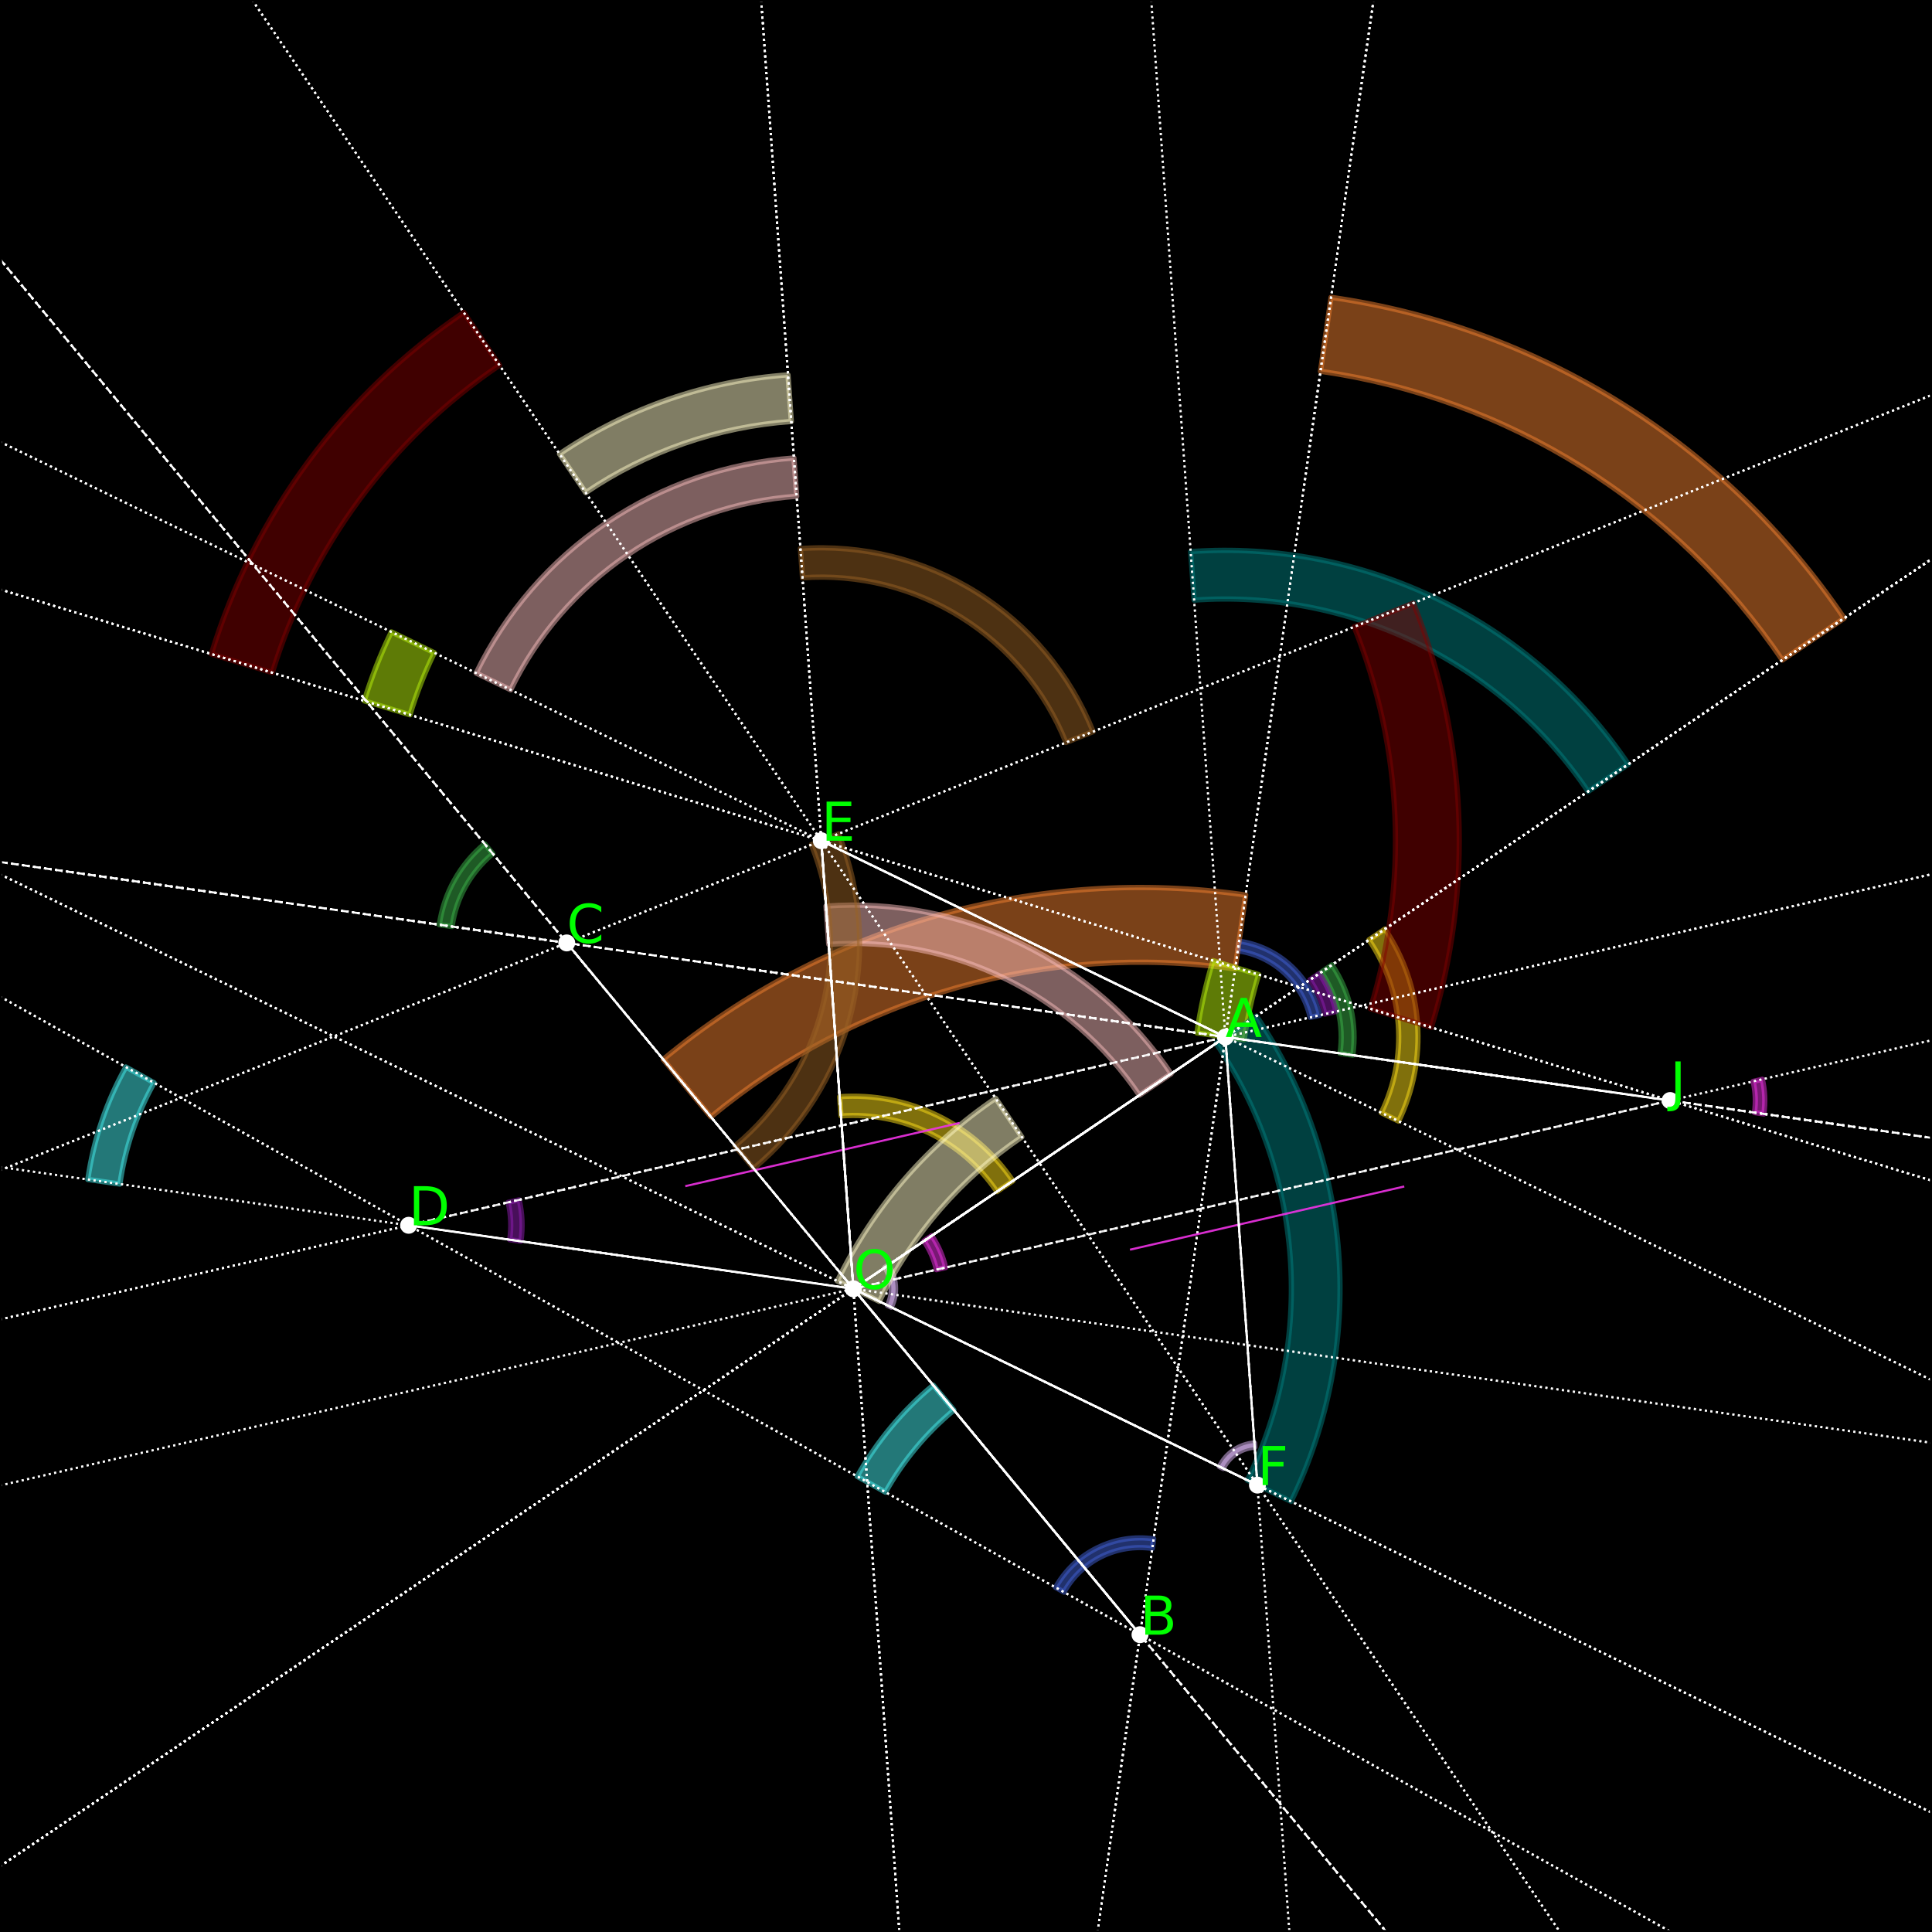 <?xml version="1.0" encoding="utf-8" standalone="no"?>
<!DOCTYPE svg PUBLIC "-//W3C//DTD SVG 1.1//EN"
  "http://www.w3.org/Graphics/SVG/1.1/DTD/svg11.dtd">
<svg xmlns:xlink="http://www.w3.org/1999/xlink" width="368.64pt" height="368.64pt" viewBox="0 0 368.64 368.64" xmlns="http://www.w3.org/2000/svg" version="1.1">
 <defs>
  <style type="text/css">*{stroke-linejoin: round; stroke-linecap: butt}</style>
 </defs>
 <g id="figure_1">
  <g id="patch_1">
   <path d="M 0 368.64 
L 368.64 368.64 
L 368.64 0 
L 0 0 
z
" style="fill: #ffffff"/>
  </g>
  <g id="axes_1">
   <g id="patch_2">
    <path d="M 0 368.64 
L 368.64 368.64 
L 368.64 0 
L 0 0 
z
"/>
   </g>
   <g id="patch_3">
    <path d="M 258.12 201.341 
C 258.548 198.348 258.419 195.301 257.739 192.354 
C 257.06 189.407 255.842 186.611 254.147 184.106 
L 252.114 185.483 
C 253.639 187.737 254.735 190.253 255.347 192.905 
C 255.958 195.557 256.074 198.3 255.689 200.994 
z
" clip-path="url(#p388df4194c)" style="fill: #3cb44b; opacity: 0.5; stroke: #3cb44b; stroke-linejoin: miter"/>
   </g>
   <g id="patch_4">
    <path d="M 92.466 161.011 
C 90.137 162.941 88.185 165.284 86.708 167.923 
C 85.231 170.562 84.254 173.451 83.826 176.445 
L 86.257 176.792 
C 86.642 174.097 87.521 171.497 88.85 169.122 
C 90.18 166.747 91.937 164.638 94.032 162.902 
z
" clip-path="url(#p388df4194c)" style="fill: #3cb44b; opacity: 0.5; stroke: #3cb44b; stroke-linejoin: miter"/>
   </g>
   <g id="patch_5">
    <path d="M 266.868 213.926 
C 269.686 208.124 270.928 201.681 270.468 195.247 
C 270.008 188.814 267.862 182.613 264.246 177.271 
L 261.203 179.331 
C 264.457 184.139 266.388 189.719 266.802 195.51 
C 267.216 201.3 266.099 207.099 263.562 212.321 
z
" clip-path="url(#p388df4194c)" style="fill: #ffe119; opacity: 0.5; stroke: #ffe119; stroke-linejoin: miter"/>
   </g>
   <g id="patch_6">
    <path d="M 193.261 225.316 
C 189.646 219.974 184.687 215.677 178.885 212.859 
C 173.083 210.04 166.64 208.798 160.206 209.259 
L 160.468 212.924 
C 166.259 212.51 172.058 213.628 177.279 216.164 
C 182.501 218.701 186.964 222.568 190.218 227.375 
z
" clip-path="url(#p388df4194c)" style="fill: #ffe119; opacity: 0.5; stroke: #ffe119; stroke-linejoin: miter"/>
   </g>
   <g id="patch_7">
    <path d="M 251.809 193.721 
C 250.971 190.088 249.053 186.792 246.307 184.27 
C 243.561 181.747 240.115 180.114 236.424 179.587 
L 236.163 181.415 
C 239.485 181.89 242.587 183.359 245.058 185.63 
C 247.529 187.9 249.255 190.866 250.009 194.136 
z
" clip-path="url(#p388df4194c)" style="fill: #4363d8; opacity: 0.5; stroke: #4363d8; stroke-linejoin: miter"/>
   </g>
   <g id="patch_8">
    <path d="M 220.134 293.628 
C 216.443 293.101 212.678 293.704 209.336 295.357 
C 205.994 297.01 203.229 299.636 201.408 302.89 
L 203.019 303.792 
C 204.659 300.864 207.147 298.5 210.154 297.012 
C 213.162 295.524 216.551 294.982 219.873 295.457 
z
" clip-path="url(#p388df4194c)" style="fill: #4363d8; opacity: 0.5; stroke: #4363d8; stroke-linejoin: miter"/>
   </g>
   <g id="patch_9">
    <path d="M 351.884 117.956 
C 340.737 101.486 326.266 87.53 309.405 76.986 
C 292.543 66.442 273.661 59.542 253.974 56.729 
L 251.958 70.843 
C 269.676 73.374 286.67 79.585 301.846 89.074 
C 317.021 98.564 330.044 111.125 340.077 125.947 
z
" clip-path="url(#p388df4194c)" style="fill: #f58231; opacity: 0.5; stroke: #f58231; stroke-linejoin: miter"/>
   </g>
   <g id="patch_10">
    <path d="M 237.684 170.771 
C 217.997 167.959 197.937 169.296 178.798 174.698 
C 159.659 180.099 141.86 189.446 126.548 202.136 
L 135.645 213.113 
C 149.426 201.693 165.445 193.281 182.67 188.419 
C 199.896 183.558 217.949 182.354 235.668 184.885 
z
" clip-path="url(#p388df4194c)" style="fill: #f58231; opacity: 0.5; stroke: #f58231; stroke-linejoin: miter"/>
   </g>
   <g id="patch_11">
    <path d="M 254.903 193.008 
C 254.605 191.712 254.187 190.446 253.656 189.226 
C 253.125 188.007 252.482 186.839 251.737 185.738 
L 249.944 186.951 
C 250.615 187.942 251.194 188.993 251.672 190.091 
C 252.15 191.188 252.525 192.327 252.794 193.494 
z
" clip-path="url(#p388df4194c)" style="fill: #911eb4; opacity: 0.5; stroke: #911eb4; stroke-linejoin: miter"/>
   </g>
   <g id="patch_12">
    <path d="M 99.4 236.853 
C 99.589 235.537 99.655 234.206 99.599 232.877 
C 99.542 231.548 99.364 230.227 99.065 228.931 
L 96.956 229.417 
C 97.225 230.584 97.385 231.772 97.436 232.968 
C 97.487 234.164 97.427 235.362 97.258 236.547 
z
" clip-path="url(#p388df4194c)" style="fill: #911eb4; opacity: 0.5; stroke: #911eb4; stroke-linejoin: miter"/>
   </g>
   <g id="patch_13">
    <path d="M 178.063 264.297 
C 175.137 266.722 172.441 269.411 170.009 272.331 
C 167.577 275.251 165.419 278.388 163.563 281.704 
L 168.959 284.725 
C 170.629 281.741 172.571 278.917 174.76 276.289 
C 176.949 273.661 179.376 271.241 182.009 269.058 
z
" clip-path="url(#p388df4194c)" style="fill: #46f0f0; opacity: 0.5; stroke: #46f0f0; stroke-linejoin: miter"/>
   </g>
   <g id="patch_14">
    <path d="M 24.014 203.587 
C 22.158 206.902 20.611 210.382 19.394 213.982 
C 18.177 217.582 17.294 221.286 16.756 225.048 
L 22.878 225.923 
C 23.362 222.537 24.156 219.203 25.252 215.963 
C 26.348 212.723 27.74 209.591 29.41 206.607 
z
" clip-path="url(#p388df4194c)" style="fill: #46f0f0; opacity: 0.5; stroke: #46f0f0; stroke-linejoin: miter"/>
   </g>
   <g id="patch_15">
    <path d="M 336.552 212.545 
C 336.709 211.446 336.764 210.335 336.717 209.225 
C 336.67 208.116 336.521 207.014 336.272 205.932 
L 334.511 206.338 
C 334.736 207.311 334.87 208.304 334.912 209.302 
C 334.955 210.3 334.905 211.3 334.764 212.289 
z
" clip-path="url(#p388df4194c)" style="fill: #f032e6; opacity: 0.5; stroke: #f032e6; stroke-linejoin: miter"/>
   </g>
   <g id="patch_16">
    <path d="M 180.433 241.855 
C 180.184 240.773 179.835 239.717 179.392 238.699 
C 178.949 237.681 178.413 236.706 177.79 235.787 
L 176.294 236.8 
C 176.854 237.627 177.337 238.504 177.736 239.42 
C 178.135 240.337 178.448 241.287 178.673 242.261 
z
" clip-path="url(#p388df4194c)" style="fill: #f032e6; opacity: 0.5; stroke: #f032e6; stroke-linejoin: miter"/>
   </g>
   <g id="patch_17">
    <path d="M 74.673 120.565 
C 73.642 122.687 72.694 124.848 71.831 127.043 
C 70.968 129.238 70.19 131.466 69.5 133.722 
L 78.221 136.391 
C 78.843 134.361 79.542 132.356 80.319 130.38 
C 81.096 128.405 81.949 126.46 82.877 124.55 
z
" clip-path="url(#p388df4194c)" style="fill: #bcf60c; opacity: 0.5; stroke: #bcf60c; stroke-linejoin: miter"/>
   </g>
   <g id="patch_18">
    <path d="M 231.454 183.295 
C 230.763 185.55 230.161 187.832 229.647 190.134 
C 229.134 192.436 228.71 194.758 228.376 197.093 
L 237.405 198.382 
C 237.705 196.281 238.087 194.192 238.549 192.12 
C 239.011 190.048 239.554 187.994 240.175 185.964 
z
" clip-path="url(#p388df4194c)" style="fill: #bcf60c; opacity: 0.5; stroke: #bcf60c; stroke-linejoin: miter"/>
   </g>
   <g id="patch_19">
    <path d="M 151.489 87.387 
C 138.671 88.304 126.317 92.58 115.674 99.783 
C 105.031 106.986 96.471 116.866 90.855 128.426 
L 97.441 131.625 
C 102.495 121.221 110.2 112.329 119.778 105.846 
C 129.356 99.364 140.475 95.515 152.012 94.69 
z
" clip-path="url(#p388df4194c)" style="fill: #fabebe; opacity: 0.5; stroke: #fabebe; stroke-linejoin: miter"/>
   </g>
   <g id="patch_20">
    <path d="M 223.462 204.875 
C 216.259 194.232 206.379 185.671 194.819 180.056 
C 183.26 174.441 170.423 171.967 157.605 172.884 
L 158.127 180.187 
C 169.663 179.362 181.217 181.588 191.62 186.642 
C 202.024 191.696 210.916 199.4 217.399 208.979 
z
" clip-path="url(#p388df4194c)" style="fill: #fabebe; opacity: 0.5; stroke: #fabebe; stroke-linejoin: miter"/>
   </g>
   <g id="patch_21">
    <path d="M 310.714 145.82 
C 301.579 132.322 289.048 121.464 274.387 114.343 
C 259.726 107.221 243.445 104.083 227.188 105.246 
L 227.85 114.508 
C 242.482 113.462 257.135 116.286 270.33 122.695 
C 283.524 129.105 294.802 138.877 303.024 151.025 
z
" clip-path="url(#p388df4194c)" style="fill: #008080; opacity: 0.5; stroke: #008080; stroke-linejoin: miter"/>
   </g>
   <g id="patch_22">
    <path d="M 246.355 286.488 
C 253.477 271.827 256.614 255.546 255.451 239.289 
C 254.289 223.031 248.866 207.363 239.73 193.864 
L 232.04 199.069 
C 240.262 211.218 245.143 225.319 246.189 239.951 
C 247.236 254.583 244.412 269.236 238.002 282.43 
z
" clip-path="url(#p388df4194c)" style="fill: #008080; opacity: 0.5; stroke: #008080; stroke-linejoin: miter"/>
   </g>
   <g id="patch_23">
    <path d="M 239.354 275.334 
C 237.944 275.435 236.585 275.906 235.415 276.698 
C 234.244 277.49 233.303 278.576 232.685 279.848 
L 233.41 280.2 
C 233.965 279.055 234.813 278.078 235.866 277.365 
C 236.92 276.652 238.142 276.228 239.411 276.138 
z
" clip-path="url(#p388df4194c)" style="fill: #e6beff; opacity: 0.5; stroke: #e6beff; stroke-linejoin: miter"/>
   </g>
   <g id="patch_24">
    <path d="M 170.071 249.432 
C 170.688 248.161 170.96 246.749 170.86 245.339 
C 170.759 243.929 170.289 242.571 169.496 241.4 
L 168.83 241.852 
C 169.543 242.905 169.966 244.128 170.056 245.397 
C 170.147 246.665 169.902 247.936 169.347 249.08 
z
" clip-path="url(#p388df4194c)" style="fill: #e6beff; opacity: 0.5; stroke: #e6beff; stroke-linejoin: miter"/>
   </g>
   <g id="patch_25">
    <path d="M 143.797 222.949 
C 152.911 215.396 159.394 205.138 162.306 193.664 
C 165.218 182.19 164.41 170.083 160.001 159.097 
L 154.814 161.179 
C 158.783 171.066 159.509 181.963 156.889 192.29 
C 154.268 202.616 148.433 211.848 140.23 218.646 
z
" clip-path="url(#p388df4194c)" style="fill: #9a6324; opacity: 0.5; stroke: #9a6324; stroke-linejoin: miter"/>
   </g>
   <g id="patch_26">
    <path d="M 208.58 139.597 
C 204.17 128.612 196.382 119.306 186.346 113.03 
C 176.309 106.753 164.533 103.825 152.725 104.67 
L 153.124 110.244 
C 163.751 109.484 174.349 112.12 183.382 117.768 
C 192.415 123.417 199.425 131.792 203.393 141.679 
z
" clip-path="url(#p388df4194c)" style="fill: #9a6324; opacity: 0.5; stroke: #9a6324; stroke-linejoin: miter"/>
   </g>
   <g id="patch_27">
    <path d="M 150.355 71.528 
C 142.587 72.083 134.925 73.655 127.565 76.202 
C 120.206 78.749 113.212 82.25 106.762 86.616 
L 111.757 93.996 
C 117.562 90.067 123.856 86.916 130.48 84.624 
C 137.104 82.331 143.999 80.917 150.991 80.417 
z
" clip-path="url(#p388df4194c)" style="fill: #fffac8; opacity: 0.5; stroke: #fffac8; stroke-linejoin: miter"/>
   </g>
   <g id="patch_28">
    <path d="M 189.977 209.565 
C 183.528 213.93 177.678 219.122 172.578 225.008 
C 167.478 230.893 163.172 237.422 159.769 244.428 
L 167.785 248.321 
C 170.847 242.017 174.723 236.141 179.313 230.843 
C 183.903 225.546 189.168 220.873 194.972 216.945 
z
" clip-path="url(#p388df4194c)" style="fill: #fffac8; opacity: 0.5; stroke: #fffac8; stroke-linejoin: miter"/>
   </g>
   <g id="patch_29">
    <path d="M 273.107 196.045 
C 277.147 182.846 278.913 169.056 278.329 155.265 
C 277.744 141.474 274.819 127.883 269.677 115.073 
L 258.38 119.607 
C 263.008 131.136 265.641 143.368 266.167 155.78 
C 266.693 168.192 265.104 180.603 261.468 192.482 
z
" clip-path="url(#p388df4194c)" style="fill: #800000; opacity: 0.5; stroke: #800000; stroke-linejoin: miter"/>
   </g>
   <g id="patch_30">
    <path d="M 88.485 59.611 
C 77.054 67.348 67.021 76.973 58.818 88.074 
C 50.614 99.175 44.359 111.591 40.319 124.789 
L 51.958 128.352 
C 55.594 116.473 61.224 105.299 68.607 95.308 
C 75.991 85.317 85.019 76.655 95.307 69.692 
z
" clip-path="url(#p388df4194c)" style="fill: #800000; opacity: 0.5; stroke: #800000; stroke-linejoin: miter"/>
   </g>
   <g id="PathCollection_1">
    <defs>
     <path id="m6ac4ab924b" d="M 0 1.118 
C 0.297 1.118 0.581 1 0.791 0.791 
C 1 0.581 1.118 0.297 1.118 0 
C 1.118 -0.297 1 -0.581 0.791 -0.791 
C 0.581 -1 0.297 -1.118 0 -1.118 
C -0.297 -1.118 -0.581 -1 -0.791 -0.791 
C -1 -0.581 -1.118 -0.297 -1.118 0 
C -1.118 0.297 -1 0.581 -0.791 0.791 
C -0.581 1 -0.297 1.118 0 1.118 
z
" style="stroke: #ffffff"/>
    </defs>
    <g clip-path="url(#p388df4194c)">
     <use xlink:href="#m6ac4ab924b" x="217.523" y="311.911" style="fill: #ffffff; stroke: #ffffff"/>
    </g>
   </g>
   <g id="PathCollection_2">
    <g clip-path="url(#p388df4194c)">
     <use xlink:href="#m6ac4ab924b" x="108.134" y="179.917" style="fill: #ffffff; stroke: #ffffff"/>
    </g>
   </g>
   <g id="PathCollection_3">
    <g clip-path="url(#p388df4194c)">
     <use xlink:href="#m6ac4ab924b" x="162.828" y="245.914" style="fill: #ffffff; stroke: #ffffff"/>
    </g>
   </g>
   <g id="PathCollection_4">
    <g clip-path="url(#p388df4194c)">
     <use xlink:href="#m6ac4ab924b" x="233.813" y="197.869" style="fill: #ffffff; stroke: #ffffff"/>
    </g>
   </g>
   <g id="PathCollection_5">
    <g clip-path="url(#p388df4194c)">
     <use xlink:href="#m6ac4ab924b" x="77.974" y="233.793" style="fill: #ffffff; stroke: #ffffff"/>
    </g>
   </g>
   <g id="PathCollection_6">
    <g clip-path="url(#p388df4194c)">
     <use xlink:href="#m6ac4ab924b" x="156.713" y="160.417" style="fill: #ffffff; stroke: #ffffff"/>
    </g>
   </g>
   <g id="PathCollection_7">
    <g clip-path="url(#p388df4194c)">
     <use xlink:href="#m6ac4ab924b" x="239.928" y="283.366" style="fill: #ffffff; stroke: #ffffff"/>
    </g>
   </g>
   <g id="PathCollection_8">
    <g clip-path="url(#p388df4194c)">
     <use xlink:href="#m6ac4ab924b" x="318.667" y="209.99" style="fill: #ffffff; stroke: #ffffff"/>
    </g>
   </g>
   <g id="matplotlib.axis_1">
    <g id="xtick_1">
     <g id="line2d_1">
      <defs>
       <path id="m6bd9567457" d="M 0 0 
L 0 3.5 
" style="stroke: #000000; stroke-width: 0.8"/>
      </defs>
      <g>
       <use xlink:href="#m6bd9567457" x="3.502" y="368.64" style="stroke: #000000; stroke-width: 0.8"/>
      </g>
     </g>
     <g id="text_1">
      <!-- −1.5 -->
      <g transform="translate(-8.639 383.238) scale(0.1 -0.1)">
       <defs>
        <path id="DejaVuSans-2212" d="M 678 2272 
L 4684 2272 
L 4684 1741 
L 678 1741 
L 678 2272 
z
" transform="scale(0.016)"/>
        <path id="DejaVuSans-31" d="M 794 531 
L 1825 531 
L 1825 4091 
L 703 3866 
L 703 4441 
L 1819 4666 
L 2450 4666 
L 2450 531 
L 3481 531 
L 3481 0 
L 794 0 
L 794 531 
z
" transform="scale(0.016)"/>
        <path id="DejaVuSans-2e" d="M 684 794 
L 1344 794 
L 1344 0 
L 684 0 
L 684 794 
z
" transform="scale(0.016)"/>
        <path id="DejaVuSans-35" d="M 691 4666 
L 3169 4666 
L 3169 4134 
L 1269 4134 
L 1269 2991 
Q 1406 3038 1543 3061 
Q 1681 3084 1819 3084 
Q 2600 3084 3056 2656 
Q 3513 2228 3513 1497 
Q 3513 744 3044 326 
Q 2575 -91 1722 -91 
Q 1428 -91 1123 -41 
Q 819 9 494 109 
L 494 744 
Q 775 591 1075 516 
Q 1375 441 1709 441 
Q 2250 441 2565 725 
Q 2881 1009 2881 1497 
Q 2881 1984 2565 2268 
Q 2250 2553 1709 2553 
Q 1456 2553 1204 2497 
Q 953 2441 691 2322 
L 691 4666 
z
" transform="scale(0.016)"/>
       </defs>
       <use xlink:href="#DejaVuSans-2212"/>
       <use xlink:href="#DejaVuSans-31" x="83.789"/>
       <use xlink:href="#DejaVuSans-2e" x="147.412"/>
       <use xlink:href="#DejaVuSans-35" x="179.199"/>
      </g>
     </g>
    </g>
    <g id="xtick_2">
     <g id="line2d_2">
      <g>
       <use xlink:href="#m6bd9567457" x="79.908" y="368.64" style="stroke: #000000; stroke-width: 0.8"/>
      </g>
     </g>
     <g id="text_2">
      <!-- −1.0 -->
      <g transform="translate(67.766 383.238) scale(0.1 -0.1)">
       <defs>
        <path id="DejaVuSans-30" d="M 2034 4250 
Q 1547 4250 1301 3770 
Q 1056 3291 1056 2328 
Q 1056 1369 1301 889 
Q 1547 409 2034 409 
Q 2525 409 2770 889 
Q 3016 1369 3016 2328 
Q 3016 3291 2770 3770 
Q 2525 4250 2034 4250 
z
M 2034 4750 
Q 2819 4750 3233 4129 
Q 3647 3509 3647 2328 
Q 3647 1150 3233 529 
Q 2819 -91 2034 -91 
Q 1250 -91 836 529 
Q 422 1150 422 2328 
Q 422 3509 836 4129 
Q 1250 4750 2034 4750 
z
" transform="scale(0.016)"/>
       </defs>
       <use xlink:href="#DejaVuSans-2212"/>
       <use xlink:href="#DejaVuSans-31" x="83.789"/>
       <use xlink:href="#DejaVuSans-2e" x="147.412"/>
       <use xlink:href="#DejaVuSans-30" x="179.199"/>
      </g>
     </g>
    </g>
    <g id="xtick_3">
     <g id="line2d_3">
      <g>
       <use xlink:href="#m6bd9567457" x="156.314" y="368.64" style="stroke: #000000; stroke-width: 0.8"/>
      </g>
     </g>
     <g id="text_3">
      <!-- −0.5 -->
      <g transform="translate(144.172 383.238) scale(0.1 -0.1)">
       <use xlink:href="#DejaVuSans-2212"/>
       <use xlink:href="#DejaVuSans-30" x="83.789"/>
       <use xlink:href="#DejaVuSans-2e" x="147.412"/>
       <use xlink:href="#DejaVuSans-35" x="179.199"/>
      </g>
     </g>
    </g>
    <g id="xtick_4">
     <g id="line2d_4">
      <g>
       <use xlink:href="#m6bd9567457" x="232.719" y="368.64" style="stroke: #000000; stroke-width: 0.8"/>
      </g>
     </g>
     <g id="text_4">
      <!-- 0.0 -->
      <g transform="translate(224.768 383.238) scale(0.1 -0.1)">
       <use xlink:href="#DejaVuSans-30"/>
       <use xlink:href="#DejaVuSans-2e" x="63.623"/>
       <use xlink:href="#DejaVuSans-30" x="95.41"/>
      </g>
     </g>
    </g>
    <g id="xtick_5">
     <g id="line2d_5">
      <g>
       <use xlink:href="#m6bd9567457" x="309.125" y="368.64" style="stroke: #000000; stroke-width: 0.8"/>
      </g>
     </g>
     <g id="text_5">
      <!-- 0.5 -->
      <g transform="translate(301.174 383.238) scale(0.1 -0.1)">
       <use xlink:href="#DejaVuSans-30"/>
       <use xlink:href="#DejaVuSans-2e" x="63.623"/>
       <use xlink:href="#DejaVuSans-35" x="95.41"/>
      </g>
     </g>
    </g>
   </g>
   <g id="matplotlib.axis_2">
    <g id="ytick_1">
     <g id="line2d_6">
      <defs>
       <path id="mbe26f39dfc" d="M 0 0 
L -3.5 0 
" style="stroke: #000000; stroke-width: 0.8"/>
      </defs>
      <g>
       <use xlink:href="#mbe26f39dfc" x="0" y="356.064" style="stroke: #000000; stroke-width: 0.8"/>
      </g>
     </g>
     <g id="text_6">
      <!-- −0.5 -->
      <g transform="translate(-31.283 359.863) scale(0.1 -0.1)">
       <use xlink:href="#DejaVuSans-2212"/>
       <use xlink:href="#DejaVuSans-30" x="83.789"/>
       <use xlink:href="#DejaVuSans-2e" x="147.412"/>
       <use xlink:href="#DejaVuSans-35" x="179.199"/>
      </g>
     </g>
    </g>
    <g id="ytick_2">
     <g id="line2d_7">
      <g>
       <use xlink:href="#mbe26f39dfc" x="0" y="279.658" style="stroke: #000000; stroke-width: 0.8"/>
      </g>
     </g>
     <g id="text_7">
      <!-- 0.0 -->
      <g transform="translate(-22.903 283.457) scale(0.1 -0.1)">
       <use xlink:href="#DejaVuSans-30"/>
       <use xlink:href="#DejaVuSans-2e" x="63.623"/>
       <use xlink:href="#DejaVuSans-30" x="95.41"/>
      </g>
     </g>
    </g>
    <g id="ytick_3">
     <g id="line2d_8">
      <g>
       <use xlink:href="#mbe26f39dfc" x="0" y="203.252" style="stroke: #000000; stroke-width: 0.8"/>
      </g>
     </g>
     <g id="text_8">
      <!-- 0.5 -->
      <g transform="translate(-22.903 207.051) scale(0.1 -0.1)">
       <use xlink:href="#DejaVuSans-30"/>
       <use xlink:href="#DejaVuSans-2e" x="63.623"/>
       <use xlink:href="#DejaVuSans-35" x="95.41"/>
      </g>
     </g>
    </g>
    <g id="ytick_4">
     <g id="line2d_9">
      <g>
       <use xlink:href="#mbe26f39dfc" x="0" y="126.846" style="stroke: #000000; stroke-width: 0.8"/>
      </g>
     </g>
     <g id="text_9">
      <!-- 1.0 -->
      <g transform="translate(-22.903 130.645) scale(0.1 -0.1)">
       <use xlink:href="#DejaVuSans-31"/>
       <use xlink:href="#DejaVuSans-2e" x="63.623"/>
       <use xlink:href="#DejaVuSans-30" x="95.41"/>
      </g>
     </g>
    </g>
    <g id="ytick_5">
     <g id="line2d_10">
      <g>
       <use xlink:href="#mbe26f39dfc" x="0" y="50.44" style="stroke: #000000; stroke-width: 0.8"/>
      </g>
     </g>
     <g id="text_10">
      <!-- 1.5 -->
      <g transform="translate(-22.903 54.24) scale(0.1 -0.1)">
       <use xlink:href="#DejaVuSans-31"/>
       <use xlink:href="#DejaVuSans-2e" x="63.623"/>
       <use xlink:href="#DejaVuSans-35" x="95.41"/>
      </g>
     </g>
    </g>
   </g>
   <g id="line2d_11">
    <path d="M 0 164.471 
L 368.64 217.129 
" clip-path="url(#p388df4194c)" style="fill: none; stroke-dasharray: 1.48,0.64; stroke-dashoffset: 0; stroke: #ffffff; stroke-width: 0.4"/>
   </g>
   <g id="line2d_12">
    <path d="M 233.813 197.869 
L 162.828 245.914 
" clip-path="url(#p388df4194c)" style="fill: none; stroke: #ffffff; stroke-opacity: 0.9; stroke-width: 0.4; stroke-linecap: square"/>
   </g>
   <g id="line2d_13">
    <path d="M 217.523 311.911 
L 162.828 245.914 
" clip-path="url(#p388df4194c)" style="fill: none; stroke: #ffffff; stroke-opacity: 0.9; stroke-width: 0.4; stroke-linecap: square"/>
   </g>
   <g id="line2d_14">
    <path d="M 233.813 197.869 
L 162.828 245.914 
" clip-path="url(#p388df4194c)" style="fill: none; stroke: #ffffff; stroke-opacity: 0.9; stroke-width: 0.4; stroke-linecap: square"/>
   </g>
   <g id="line2d_15">
    <path d="M 108.134 179.917 
L 162.828 245.914 
" clip-path="url(#p388df4194c)" style="fill: none; stroke: #ffffff; stroke-opacity: 0.9; stroke-width: 0.4; stroke-linecap: square"/>
   </g>
   <g id="line2d_16">
    <path d="M 0 164.471 
L 368.64 217.129 
" clip-path="url(#p388df4194c)" style="fill: none; stroke-dasharray: 0.4,0.66; stroke-dashoffset: 0; stroke: #ffffff; stroke-opacity: 0.9; stroke-width: 0.4"/>
   </g>
   <g id="line2d_17">
    <path d="M 0 356.12 
L 368.64 106.615 
" clip-path="url(#p388df4194c)" style="fill: none; stroke-dasharray: 0.4,0.66; stroke-dashoffset: 0; stroke: #ffffff; stroke-opacity: 0.9; stroke-width: 0.4"/>
   </g>
   <g id="line2d_18">
    <path d="M 0 49.438 
L 264.537 368.64 
" clip-path="url(#p388df4194c)" style="fill: none; stroke-dasharray: 0.4,0.66; stroke-dashoffset: 0; stroke: #ffffff; stroke-opacity: 0.9; stroke-width: 0.4"/>
   </g>
   <g id="line2d_19">
    <path d="M 0 164.471 
L 368.64 217.129 
" clip-path="url(#p388df4194c)" style="fill: none; stroke-dasharray: 0.4,0.66; stroke-dashoffset: 0; stroke: #ffffff; stroke-opacity: 0.9; stroke-width: 0.4"/>
   </g>
   <g id="line2d_20">
    <path d="M 0 84.292 
L 368.64 263.363 
" clip-path="url(#p388df4194c)" style="fill: none; stroke-dasharray: 0.4,0.66; stroke-dashoffset: 0; stroke: #ffffff; stroke-opacity: 0.9; stroke-width: 0.4"/>
   </g>
   <g id="line2d_21">
    <path d="M 0 356.12 
L 368.64 106.615 
" clip-path="url(#p388df4194c)" style="fill: none; stroke-dasharray: 0.4,0.66; stroke-dashoffset: 0; stroke: #ffffff; stroke-opacity: 0.9; stroke-width: 0.4"/>
   </g>
   <g id="line2d_22">
    <path d="M 0 356.12 
L 368.64 106.615 
" clip-path="url(#p388df4194c)" style="fill: none; stroke-dasharray: 0.4,0.66; stroke-dashoffset: 0; stroke: #ffffff; stroke-opacity: 0.9; stroke-width: 0.4"/>
   </g>
   <g id="line2d_23">
    <path d="M 145.239 0 
L 171.606 368.64 
" clip-path="url(#p388df4194c)" style="fill: none; stroke-dasharray: 0.4,0.66; stroke-dashoffset: 0; stroke: #ffffff; stroke-opacity: 0.9; stroke-width: 0.4"/>
   </g>
   <g id="line2d_24">
    <path d="M 233.813 197.869 
L 156.713 160.417 
" clip-path="url(#p388df4194c)" style="fill: none; stroke: #ffffff; stroke-opacity: 0.9; stroke-width: 0.4; stroke-linecap: square"/>
   </g>
   <g id="line2d_25">
    <path d="M 156.713 160.417 
L 162.828 245.914 
" clip-path="url(#p388df4194c)" style="fill: none; stroke: #ffffff; stroke-opacity: 0.9; stroke-width: 0.4; stroke-linecap: square"/>
   </g>
   <g id="line2d_26">
    <path d="M 0 49.438 
L 264.537 368.64 
" clip-path="url(#p388df4194c)" style="fill: none; stroke-dasharray: 1.48,0.64; stroke-dashoffset: 0; stroke: #ffffff; stroke-width: 0.4"/>
   </g>
   <g id="line2d_27">
    <path d="M 209.419 368.64 
L 262.077 0 
" clip-path="url(#p388df4194c)" style="fill: none; stroke-dasharray: 0.4,0.66; stroke-dashoffset: 0; stroke: #ffffff; stroke-opacity: 0.9; stroke-width: 0.4"/>
   </g>
   <g id="line2d_28">
    <path d="M 0 251.767 
L 368.64 166.789 
" clip-path="url(#p388df4194c)" style="fill: none; stroke-dasharray: 0.4,0.66; stroke-dashoffset: 0; stroke: #ffffff; stroke-opacity: 0.9; stroke-width: 0.4"/>
   </g>
   <g id="line2d_29">
    <path d="M 0 190.144 
L 318.863 368.64 
" clip-path="url(#p388df4194c)" style="fill: none; stroke-dasharray: 0.4,0.66; stroke-dashoffset: 0; stroke: #ffffff; stroke-opacity: 0.9; stroke-width: 0.4"/>
   </g>
   <g id="line2d_30">
    <path d="M 209.419 368.64 
L 262.077 0 
" clip-path="url(#p388df4194c)" style="fill: none; stroke-dasharray: 0.4,0.66; stroke-dashoffset: 0; stroke: #ffffff; stroke-opacity: 0.9; stroke-width: 0.4"/>
   </g>
   <g id="line2d_31">
    <path d="M 209.419 368.64 
L 262.077 0 
" clip-path="url(#p388df4194c)" style="fill: none; stroke-dasharray: 0.4,0.66; stroke-dashoffset: 0; stroke: #ffffff; stroke-opacity: 0.9; stroke-width: 0.4"/>
   </g>
   <g id="line2d_32">
    <path d="M 0 356.12 
L 368.64 106.615 
" clip-path="url(#p388df4194c)" style="fill: none; stroke-dasharray: 0.4,0.66; stroke-dashoffset: 0; stroke: #ffffff; stroke-opacity: 0.9; stroke-width: 0.4"/>
   </g>
   <g id="line2d_33">
    <path d="M 0 49.438 
L 264.537 368.64 
" clip-path="url(#p388df4194c)" style="fill: none; stroke-dasharray: 0.4,0.66; stroke-dashoffset: 0; stroke: #ffffff; stroke-opacity: 0.9; stroke-width: 0.4"/>
   </g>
   <g id="line2d_34">
    <path d="M 209.419 368.64 
L 262.077 0 
" clip-path="url(#p388df4194c)" style="fill: none; stroke-dasharray: 0.4,0.66; stroke-dashoffset: 0; stroke: #ffffff; stroke-opacity: 0.9; stroke-width: 0.4"/>
   </g>
   <g id="line2d_35">
    <path d="M 217.523 311.911 
L 162.828 245.914 
" clip-path="url(#p388df4194c)" style="fill: none; stroke: #ffffff; stroke-opacity: 0.9; stroke-width: 0.4; stroke-linecap: square"/>
   </g>
   <g id="line2d_36">
    <path d="M 77.974 233.793 
L 162.828 245.914 
" clip-path="url(#p388df4194c)" style="fill: none; stroke: #ffffff; stroke-opacity: 0.9; stroke-width: 0.4; stroke-linecap: square"/>
   </g>
   <g id="line2d_37">
    <path d="M 233.813 197.869 
L 162.828 245.914 
" clip-path="url(#p388df4194c)" style="fill: none; stroke: #ffffff; stroke-opacity: 0.9; stroke-width: 0.4; stroke-linecap: square"/>
   </g>
   <g id="line2d_38">
    <path d="M 77.974 233.793 
L 162.828 245.914 
" clip-path="url(#p388df4194c)" style="fill: none; stroke: #ffffff; stroke-opacity: 0.9; stroke-width: 0.4; stroke-linecap: square"/>
   </g>
   <g id="line2d_39">
    <path d="M 0 251.767 
L 368.64 166.789 
" clip-path="url(#p388df4194c)" style="fill: none; stroke-dasharray: 0.4,0.66; stroke-dashoffset: 0; stroke: #ffffff; stroke-opacity: 0.9; stroke-width: 0.4"/>
   </g>
   <g id="line2d_40">
    <path d="M 0 356.12 
L 368.64 106.615 
" clip-path="url(#p388df4194c)" style="fill: none; stroke-dasharray: 0.4,0.66; stroke-dashoffset: 0; stroke: #ffffff; stroke-opacity: 0.9; stroke-width: 0.4"/>
   </g>
   <g id="line2d_41">
    <path d="M 0 222.655 
L 368.64 275.313 
" clip-path="url(#p388df4194c)" style="fill: none; stroke-dasharray: 0.4,0.66; stroke-dashoffset: 0; stroke: #ffffff; stroke-opacity: 0.9; stroke-width: 0.4"/>
   </g>
   <g id="line2d_42">
    <path d="M 0 251.767 
L 368.64 166.789 
" clip-path="url(#p388df4194c)" style="fill: none; stroke-dasharray: 0.4,0.66; stroke-dashoffset: 0; stroke: #ffffff; stroke-opacity: 0.9; stroke-width: 0.4"/>
   </g>
   <g id="line2d_43">
    <path d="M 0 190.144 
L 318.863 368.64 
" clip-path="url(#p388df4194c)" style="fill: none; stroke-dasharray: 0.4,0.66; stroke-dashoffset: 0; stroke: #ffffff; stroke-opacity: 0.9; stroke-width: 0.4"/>
   </g>
   <g id="line2d_44">
    <path d="M 0 49.438 
L 264.537 368.64 
" clip-path="url(#p388df4194c)" style="fill: none; stroke-dasharray: 0.4,0.66; stroke-dashoffset: 0; stroke: #ffffff; stroke-opacity: 0.9; stroke-width: 0.4"/>
   </g>
   <g id="line2d_45">
    <path d="M 0 222.655 
L 368.64 275.313 
" clip-path="url(#p388df4194c)" style="fill: none; stroke-dasharray: 0.4,0.66; stroke-dashoffset: 0; stroke: #ffffff; stroke-opacity: 0.9; stroke-width: 0.4"/>
   </g>
   <g id="line2d_46">
    <path d="M 0 190.144 
L 318.863 368.64 
" clip-path="url(#p388df4194c)" style="fill: none; stroke-dasharray: 0.4,0.66; stroke-dashoffset: 0; stroke: #ffffff; stroke-opacity: 0.9; stroke-width: 0.4"/>
   </g>
   <g id="line2d_47">
    <path d="M 233.813 197.869 
L 77.974 233.793 
" clip-path="url(#p388df4194c)" style="fill: none; stroke-dasharray: 1.48,0.64; stroke-dashoffset: 0; stroke: #ffffff; stroke-opacity: 0.9; stroke-width: 0.4"/>
   </g>
   <g id="line2d_48">
    <path d="M 318.667 209.99 
L 162.828 245.914 
" clip-path="url(#p388df4194c)" style="fill: none; stroke-dasharray: 1.48,0.64; stroke-dashoffset: 0; stroke: #ffffff; stroke-opacity: 0.9; stroke-width: 0.4"/>
   </g>
   <g id="line2d_49">
    <path d="M 182.896 214.311 
L 130.95 226.285 
" clip-path="url(#p388df4194c)" style="fill: none; stroke: #f032e6; stroke-opacity: 0.9; stroke-width: 0.4; stroke-linecap: square"/>
   </g>
   <g id="line2d_50">
    <path d="M 267.75 226.432 
L 215.804 238.406 
" clip-path="url(#p388df4194c)" style="fill: none; stroke: #f032e6; stroke-opacity: 0.9; stroke-width: 0.4; stroke-linecap: square"/>
   </g>
   <g id="line2d_51">
    <path d="M 0 164.471 
L 368.64 217.129 
" clip-path="url(#p388df4194c)" style="fill: none; stroke-dasharray: 0.4,0.66; stroke-dashoffset: 0; stroke: #ffffff; stroke-opacity: 0.9; stroke-width: 0.4"/>
   </g>
   <g id="line2d_52">
    <path d="M 0 283.448 
L 368.64 198.47 
" clip-path="url(#p388df4194c)" style="fill: none; stroke-dasharray: 0.4,0.66; stroke-dashoffset: 0; stroke: #ffffff; stroke-opacity: 0.9; stroke-width: 0.4"/>
   </g>
   <g id="line2d_53">
    <path d="M 0 283.448 
L 368.64 198.47 
" clip-path="url(#p388df4194c)" style="fill: none; stroke-dasharray: 0.4,0.66; stroke-dashoffset: 0; stroke: #ffffff; stroke-opacity: 0.9; stroke-width: 0.4"/>
   </g>
   <g id="line2d_54">
    <path d="M 0 356.12 
L 368.64 106.615 
" clip-path="url(#p388df4194c)" style="fill: none; stroke-dasharray: 0.4,0.66; stroke-dashoffset: 0; stroke: #ffffff; stroke-opacity: 0.9; stroke-width: 0.4"/>
   </g>
   <g id="line2d_55">
    <path d="M 233.813 197.869 
L 318.667 209.99 
" clip-path="url(#p388df4194c)" style="fill: none; stroke: #ffffff; stroke-opacity: 0.9; stroke-width: 0.4; stroke-linecap: square"/>
   </g>
   <g id="line2d_56">
    <path d="M 233.813 197.869 
L 162.828 245.914 
" clip-path="url(#p388df4194c)" style="fill: none; stroke: #ffffff; stroke-opacity: 0.9; stroke-width: 0.4; stroke-linecap: square"/>
   </g>
   <g id="line2d_57">
    <path d="M 217.523 311.911 
L 162.828 245.914 
" clip-path="url(#p388df4194c)" style="fill: none; stroke: #ffffff; stroke-opacity: 0.9; stroke-width: 0.4; stroke-linecap: square"/>
   </g>
   <g id="line2d_58">
    <path d="M 156.713 160.417 
L 162.828 245.914 
" clip-path="url(#p388df4194c)" style="fill: none; stroke: #ffffff; stroke-opacity: 0.9; stroke-width: 0.4; stroke-linecap: square"/>
   </g>
   <g id="line2d_59">
    <path d="M 233.813 197.869 
L 156.713 160.417 
" clip-path="url(#p388df4194c)" style="fill: none; stroke: #ffffff; stroke-opacity: 0.9; stroke-width: 0.4; stroke-linecap: square"/>
   </g>
   <g id="line2d_60">
    <path d="M 233.813 197.869 
L 318.667 209.99 
" clip-path="url(#p388df4194c)" style="fill: none; stroke: #ffffff; stroke-opacity: 0.9; stroke-width: 0.4; stroke-linecap: square"/>
   </g>
   <g id="line2d_61">
    <path d="M 0 84.292 
L 368.64 263.363 
" clip-path="url(#p388df4194c)" style="fill: none; stroke-dasharray: 0.4,0.66; stroke-dashoffset: 0; stroke: #ffffff; stroke-opacity: 0.9; stroke-width: 0.4"/>
   </g>
   <g id="line2d_62">
    <path d="M 0 112.448 
L 368.64 225.287 
" clip-path="url(#p388df4194c)" style="fill: none; stroke-dasharray: 0.4,0.66; stroke-dashoffset: 0; stroke: #ffffff; stroke-opacity: 0.9; stroke-width: 0.4"/>
   </g>
   <g id="line2d_63">
    <path d="M 0 112.448 
L 368.64 225.287 
" clip-path="url(#p388df4194c)" style="fill: none; stroke-dasharray: 0.4,0.66; stroke-dashoffset: 0; stroke: #ffffff; stroke-opacity: 0.9; stroke-width: 0.4"/>
   </g>
   <g id="line2d_64">
    <path d="M 0 164.471 
L 368.64 217.129 
" clip-path="url(#p388df4194c)" style="fill: none; stroke-dasharray: 0.4,0.66; stroke-dashoffset: 0; stroke: #ffffff; stroke-opacity: 0.9; stroke-width: 0.4"/>
   </g>
   <g id="line2d_65">
    <path d="M 233.813 197.869 
L 156.713 160.417 
" clip-path="url(#p388df4194c)" style="fill: none; stroke: #ffffff; stroke-opacity: 0.9; stroke-width: 0.4; stroke-linecap: square"/>
   </g>
   <g id="line2d_66">
    <path d="M 233.813 197.869 
L 162.828 245.914 
" clip-path="url(#p388df4194c)" style="fill: none; stroke: #ffffff; stroke-opacity: 0.9; stroke-width: 0.4; stroke-linecap: square"/>
   </g>
   <g id="line2d_67">
    <path d="M 0 84.292 
L 368.64 263.363 
" clip-path="url(#p388df4194c)" style="fill: none; stroke-dasharray: 0.4,0.66; stroke-dashoffset: 0; stroke: #ffffff; stroke-opacity: 0.9; stroke-width: 0.4"/>
   </g>
   <g id="line2d_68">
    <path d="M 145.239 0 
L 171.606 368.64 
" clip-path="url(#p388df4194c)" style="fill: none; stroke-dasharray: 0.4,0.66; stroke-dashoffset: 0; stroke: #ffffff; stroke-opacity: 0.9; stroke-width: 0.4"/>
   </g>
   <g id="line2d_69">
    <path d="M 145.239 0 
L 171.606 368.64 
" clip-path="url(#p388df4194c)" style="fill: none; stroke-dasharray: 0.4,0.66; stroke-dashoffset: 0; stroke: #ffffff; stroke-opacity: 0.9; stroke-width: 0.4"/>
   </g>
   <g id="line2d_70">
    <path d="M 0 356.12 
L 368.64 106.615 
" clip-path="url(#p388df4194c)" style="fill: none; stroke-dasharray: 0.4,0.66; stroke-dashoffset: 0; stroke: #ffffff; stroke-opacity: 0.9; stroke-width: 0.4"/>
   </g>
   <g id="line2d_71">
    <path d="M 219.66 0 
L 246.027 368.64 
" clip-path="url(#p388df4194c)" style="fill: none; stroke-dasharray: 0.4,0.66; stroke-dashoffset: 0; stroke: #ffffff; stroke-opacity: 0.9; stroke-width: 0.4"/>
   </g>
   <g id="line2d_72">
    <path d="M 0 356.12 
L 368.64 106.615 
" clip-path="url(#p388df4194c)" style="fill: none; stroke-dasharray: 0.4,0.66; stroke-dashoffset: 0; stroke: #ffffff; stroke-opacity: 0.9; stroke-width: 0.4"/>
   </g>
   <g id="line2d_73">
    <path d="M 0 356.12 
L 368.64 106.615 
" clip-path="url(#p388df4194c)" style="fill: none; stroke-dasharray: 0.4,0.66; stroke-dashoffset: 0; stroke: #ffffff; stroke-opacity: 0.9; stroke-width: 0.4"/>
   </g>
   <g id="line2d_74">
    <path d="M 0 166.818 
L 368.64 345.89 
" clip-path="url(#p388df4194c)" style="fill: none; stroke-dasharray: 0.4,0.66; stroke-dashoffset: 0; stroke: #ffffff; stroke-opacity: 0.9; stroke-width: 0.4"/>
   </g>
   <g id="line2d_75">
    <path d="M 233.813 197.869 
L 239.928 283.366 
" clip-path="url(#p388df4194c)" style="fill: none; stroke: #ffffff; stroke-opacity: 0.9; stroke-width: 0.4; stroke-linecap: square"/>
   </g>
   <g id="line2d_76">
    <path d="M 239.928 283.366 
L 162.828 245.914 
" clip-path="url(#p388df4194c)" style="fill: none; stroke: #ffffff; stroke-opacity: 0.9; stroke-width: 0.4; stroke-linecap: square"/>
   </g>
   <g id="line2d_77">
    <path d="M 217.523 311.911 
L 162.828 245.914 
" clip-path="url(#p388df4194c)" style="fill: none; stroke: #ffffff; stroke-opacity: 0.9; stroke-width: 0.4; stroke-linecap: square"/>
   </g>
   <g id="line2d_78">
    <path d="M 239.928 283.366 
L 162.828 245.914 
" clip-path="url(#p388df4194c)" style="fill: none; stroke: #ffffff; stroke-opacity: 0.9; stroke-width: 0.4; stroke-linecap: square"/>
   </g>
   <g id="line2d_79">
    <path d="M 233.813 197.869 
L 239.928 283.366 
" clip-path="url(#p388df4194c)" style="fill: none; stroke: #ffffff; stroke-opacity: 0.9; stroke-width: 0.4; stroke-linecap: square"/>
   </g>
   <g id="line2d_80">
    <path d="M 233.813 197.869 
L 162.828 245.914 
" clip-path="url(#p388df4194c)" style="fill: none; stroke: #ffffff; stroke-opacity: 0.9; stroke-width: 0.4; stroke-linecap: square"/>
   </g>
   <g id="line2d_81">
    <path d="M 219.66 0 
L 246.027 368.64 
" clip-path="url(#p388df4194c)" style="fill: none; stroke-dasharray: 0.4,0.66; stroke-dashoffset: 0; stroke: #ffffff; stroke-opacity: 0.9; stroke-width: 0.4"/>
   </g>
   <g id="line2d_82">
    <path d="M 0 166.818 
L 368.64 345.89 
" clip-path="url(#p388df4194c)" style="fill: none; stroke-dasharray: 0.4,0.66; stroke-dashoffset: 0; stroke: #ffffff; stroke-opacity: 0.9; stroke-width: 0.4"/>
   </g>
   <g id="line2d_83">
    <path d="M 0 166.818 
L 368.64 345.89 
" clip-path="url(#p388df4194c)" style="fill: none; stroke-dasharray: 0.4,0.66; stroke-dashoffset: 0; stroke: #ffffff; stroke-opacity: 0.9; stroke-width: 0.4"/>
   </g>
   <g id="line2d_84">
    <path d="M 0 356.12 
L 368.64 106.615 
" clip-path="url(#p388df4194c)" style="fill: none; stroke-dasharray: 0.4,0.66; stroke-dashoffset: 0; stroke: #ffffff; stroke-opacity: 0.9; stroke-width: 0.4"/>
   </g>
   <g id="line2d_85">
    <path d="M 108.134 179.917 
L 162.828 245.914 
" clip-path="url(#p388df4194c)" style="fill: none; stroke: #ffffff; stroke-opacity: 0.9; stroke-width: 0.4; stroke-linecap: square"/>
   </g>
   <g id="line2d_86">
    <path d="M 156.713 160.417 
L 162.828 245.914 
" clip-path="url(#p388df4194c)" style="fill: none; stroke: #ffffff; stroke-opacity: 0.9; stroke-width: 0.4; stroke-linecap: square"/>
   </g>
   <g id="line2d_87">
    <path d="M 0 223.322 
L 368.64 75.349 
" clip-path="url(#p388df4194c)" style="fill: none; stroke-dasharray: 0.4,0.66; stroke-dashoffset: 0; stroke: #ffffff; stroke-opacity: 0.9; stroke-width: 0.4"/>
   </g>
   <g id="line2d_88">
    <path d="M 0 49.438 
L 264.537 368.64 
" clip-path="url(#p388df4194c)" style="fill: none; stroke-dasharray: 0.4,0.66; stroke-dashoffset: 0; stroke: #ffffff; stroke-opacity: 0.9; stroke-width: 0.4"/>
   </g>
   <g id="line2d_89">
    <path d="M 145.239 0 
L 171.606 368.64 
" clip-path="url(#p388df4194c)" style="fill: none; stroke-dasharray: 0.4,0.66; stroke-dashoffset: 0; stroke: #ffffff; stroke-opacity: 0.9; stroke-width: 0.4"/>
   </g>
   <g id="line2d_90">
    <path d="M 0 223.322 
L 368.64 75.349 
" clip-path="url(#p388df4194c)" style="fill: none; stroke-dasharray: 0.4,0.66; stroke-dashoffset: 0; stroke: #ffffff; stroke-opacity: 0.9; stroke-width: 0.4"/>
   </g>
   <g id="line2d_91">
    <path d="M 156.713 160.417 
L 162.828 245.914 
" clip-path="url(#p388df4194c)" style="fill: none; stroke: #ffffff; stroke-opacity: 0.9; stroke-width: 0.4; stroke-linecap: square"/>
   </g>
   <g id="line2d_92">
    <path d="M 239.928 283.366 
L 162.828 245.914 
" clip-path="url(#p388df4194c)" style="fill: none; stroke: #ffffff; stroke-opacity: 0.9; stroke-width: 0.4; stroke-linecap: square"/>
   </g>
   <g id="line2d_93">
    <path d="M 48.138 0 
L 297.644 368.64 
" clip-path="url(#p388df4194c)" style="fill: none; stroke-dasharray: 0.4,0.66; stroke-dashoffset: 0; stroke: #ffffff; stroke-opacity: 0.9; stroke-width: 0.4"/>
   </g>
   <g id="line2d_94">
    <path d="M 145.239 0 
L 171.606 368.64 
" clip-path="url(#p388df4194c)" style="fill: none; stroke-dasharray: 0.4,0.66; stroke-dashoffset: 0; stroke: #ffffff; stroke-opacity: 0.9; stroke-width: 0.4"/>
   </g>
   <g id="line2d_95">
    <path d="M 0 166.818 
L 368.64 345.89 
" clip-path="url(#p388df4194c)" style="fill: none; stroke-dasharray: 0.4,0.66; stroke-dashoffset: 0; stroke: #ffffff; stroke-opacity: 0.9; stroke-width: 0.4"/>
   </g>
   <g id="line2d_96">
    <path d="M 48.138 0 
L 297.644 368.64 
" clip-path="url(#p388df4194c)" style="fill: none; stroke-dasharray: 0.4,0.66; stroke-dashoffset: 0; stroke: #ffffff; stroke-opacity: 0.9; stroke-width: 0.4"/>
   </g>
   <g id="line2d_97">
    <path d="M 0 223.322 
L 368.64 75.349 
" clip-path="url(#p388df4194c)" style="fill: none; stroke-dasharray: 0.4,0.66; stroke-dashoffset: 0; stroke: #ffffff; stroke-opacity: 0.9; stroke-width: 0.4"/>
   </g>
   <g id="line2d_98">
    <path d="M 0 112.448 
L 368.64 225.287 
" clip-path="url(#p388df4194c)" style="fill: none; stroke-dasharray: 0.4,0.66; stroke-dashoffset: 0; stroke: #ffffff; stroke-opacity: 0.9; stroke-width: 0.4"/>
   </g>
   <g id="line2d_99">
    <path d="M 0 112.448 
L 368.64 225.287 
" clip-path="url(#p388df4194c)" style="fill: none; stroke-dasharray: 0.4,0.66; stroke-dashoffset: 0; stroke: #ffffff; stroke-opacity: 0.9; stroke-width: 0.4"/>
   </g>
   <g id="line2d_100">
    <path d="M 48.138 0 
L 297.644 368.64 
" clip-path="url(#p388df4194c)" style="fill: none; stroke-dasharray: 0.4,0.66; stroke-dashoffset: 0; stroke: #ffffff; stroke-opacity: 0.9; stroke-width: 0.4"/>
   </g>
   <g id="patch_31">
    <path d="M 0 368.64 
L 0 0 
" style="fill: none; stroke: #000000; stroke-width: 0.8; stroke-linejoin: miter; stroke-linecap: square"/>
   </g>
   <g id="patch_32">
    <path d="M 368.64 368.64 
L 368.64 0 
" style="fill: none; stroke: #000000; stroke-width: 0.8; stroke-linejoin: miter; stroke-linecap: square"/>
   </g>
   <g id="patch_33">
    <path d="M -0 368.64 
L 368.64 368.64 
" style="fill: none; stroke: #000000; stroke-width: 0.8; stroke-linejoin: miter; stroke-linecap: square"/>
   </g>
   <g id="patch_34">
    <path d="M -0 0 
L 368.64 0 
" style="fill: none; stroke: #000000; stroke-width: 0.8; stroke-linejoin: miter; stroke-linecap: square"/>
   </g>
   <g id="text_11">
    <!-- B -->
    <g style="fill: #00ff00" transform="translate(217.523 311.911) scale(0.1 -0.1)">
     <defs>
      <path id="DejaVuSans-42" d="M 1259 2228 
L 1259 519 
L 2272 519 
Q 2781 519 3026 730 
Q 3272 941 3272 1375 
Q 3272 1813 3026 2020 
Q 2781 2228 2272 2228 
L 1259 2228 
z
M 1259 4147 
L 1259 2741 
L 2194 2741 
Q 2656 2741 2882 2914 
Q 3109 3088 3109 3444 
Q 3109 3797 2882 3972 
Q 2656 4147 2194 4147 
L 1259 4147 
z
M 628 4666 
L 2241 4666 
Q 2963 4666 3353 4366 
Q 3744 4066 3744 3513 
Q 3744 3084 3544 2831 
Q 3344 2578 2956 2516 
Q 3422 2416 3680 2098 
Q 3938 1781 3938 1306 
Q 3938 681 3513 340 
Q 3088 0 2303 0 
L 628 0 
L 628 4666 
z
" transform="scale(0.016)"/>
     </defs>
     <use xlink:href="#DejaVuSans-42"/>
    </g>
   </g>
   <g id="text_12">
    <!-- C -->
    <g style="fill: #00ff00" transform="translate(108.134 179.917) scale(0.1 -0.1)">
     <defs>
      <path id="DejaVuSans-43" d="M 4122 4306 
L 4122 3641 
Q 3803 3938 3442 4084 
Q 3081 4231 2675 4231 
Q 1875 4231 1450 3742 
Q 1025 3253 1025 2328 
Q 1025 1406 1450 917 
Q 1875 428 2675 428 
Q 3081 428 3442 575 
Q 3803 722 4122 1019 
L 4122 359 
Q 3791 134 3420 21 
Q 3050 -91 2638 -91 
Q 1578 -91 968 557 
Q 359 1206 359 2328 
Q 359 3453 968 4101 
Q 1578 4750 2638 4750 
Q 3056 4750 3426 4639 
Q 3797 4528 4122 4306 
z
" transform="scale(0.016)"/>
     </defs>
     <use xlink:href="#DejaVuSans-43"/>
    </g>
   </g>
   <g id="text_13">
    <!-- O -->
    <g style="fill: #00ff00" transform="translate(162.828 245.914) scale(0.1 -0.1)">
     <defs>
      <path id="DejaVuSans-4f" d="M 2522 4238 
Q 1834 4238 1429 3725 
Q 1025 3213 1025 2328 
Q 1025 1447 1429 934 
Q 1834 422 2522 422 
Q 3209 422 3611 934 
Q 4013 1447 4013 2328 
Q 4013 3213 3611 3725 
Q 3209 4238 2522 4238 
z
M 2522 4750 
Q 3503 4750 4090 4092 
Q 4678 3434 4678 2328 
Q 4678 1225 4090 567 
Q 3503 -91 2522 -91 
Q 1538 -91 948 565 
Q 359 1222 359 2328 
Q 359 3434 948 4092 
Q 1538 4750 2522 4750 
z
" transform="scale(0.016)"/>
     </defs>
     <use xlink:href="#DejaVuSans-4f"/>
    </g>
   </g>
   <g id="text_14">
    <!-- A -->
    <g style="fill: #00ff00" transform="translate(233.813 197.869) scale(0.1 -0.1)">
     <defs>
      <path id="DejaVuSans-41" d="M 2188 4044 
L 1331 1722 
L 3047 1722 
L 2188 4044 
z
M 1831 4666 
L 2547 4666 
L 4325 0 
L 3669 0 
L 3244 1197 
L 1141 1197 
L 716 0 
L 50 0 
L 1831 4666 
z
" transform="scale(0.016)"/>
     </defs>
     <use xlink:href="#DejaVuSans-41"/>
    </g>
   </g>
   <g id="text_15">
    <!-- D -->
    <g style="fill: #00ff00" transform="translate(77.974 233.793) scale(0.1 -0.1)">
     <defs>
      <path id="DejaVuSans-44" d="M 1259 4147 
L 1259 519 
L 2022 519 
Q 2988 519 3436 956 
Q 3884 1394 3884 2338 
Q 3884 3275 3436 3711 
Q 2988 4147 2022 4147 
L 1259 4147 
z
M 628 4666 
L 1925 4666 
Q 3281 4666 3915 4102 
Q 4550 3538 4550 2338 
Q 4550 1131 3912 565 
Q 3275 0 1925 0 
L 628 0 
L 628 4666 
z
" transform="scale(0.016)"/>
     </defs>
     <use xlink:href="#DejaVuSans-44"/>
    </g>
   </g>
   <g id="text_16">
    <!-- E -->
    <g style="fill: #00ff00" transform="translate(156.713 160.417) scale(0.1 -0.1)">
     <defs>
      <path id="DejaVuSans-45" d="M 628 4666 
L 3578 4666 
L 3578 4134 
L 1259 4134 
L 1259 2753 
L 3481 2753 
L 3481 2222 
L 1259 2222 
L 1259 531 
L 3634 531 
L 3634 0 
L 628 0 
L 628 4666 
z
" transform="scale(0.016)"/>
     </defs>
     <use xlink:href="#DejaVuSans-45"/>
    </g>
   </g>
   <g id="text_17">
    <!-- F -->
    <g style="fill: #00ff00" transform="translate(239.928 283.366) scale(0.1 -0.1)">
     <defs>
      <path id="DejaVuSans-46" d="M 628 4666 
L 3309 4666 
L 3309 4134 
L 1259 4134 
L 1259 2759 
L 3109 2759 
L 3109 2228 
L 1259 2228 
L 1259 0 
L 628 0 
L 628 4666 
z
" transform="scale(0.016)"/>
     </defs>
     <use xlink:href="#DejaVuSans-46"/>
    </g>
   </g>
   <g id="text_18">
    <!-- J -->
    <g style="fill: #00ff00" transform="translate(318.667 209.99) scale(0.1 -0.1)">
     <defs>
      <path id="DejaVuSans-4a" d="M 628 4666 
L 1259 4666 
L 1259 325 
Q 1259 -519 939 -900 
Q 619 -1281 -91 -1281 
L -331 -1281 
L -331 -750 
L -134 -750 
Q 284 -750 456 -515 
Q 628 -281 628 325 
L 628 4666 
z
" transform="scale(0.016)"/>
     </defs>
     <use xlink:href="#DejaVuSans-4a"/>
    </g>
   </g>
  </g>
 </g>
 <defs>
  <clipPath id="p388df4194c">
   <rect x="0" y="0" width="368.64" height="368.64"/>
  </clipPath>
 </defs>
</svg>
